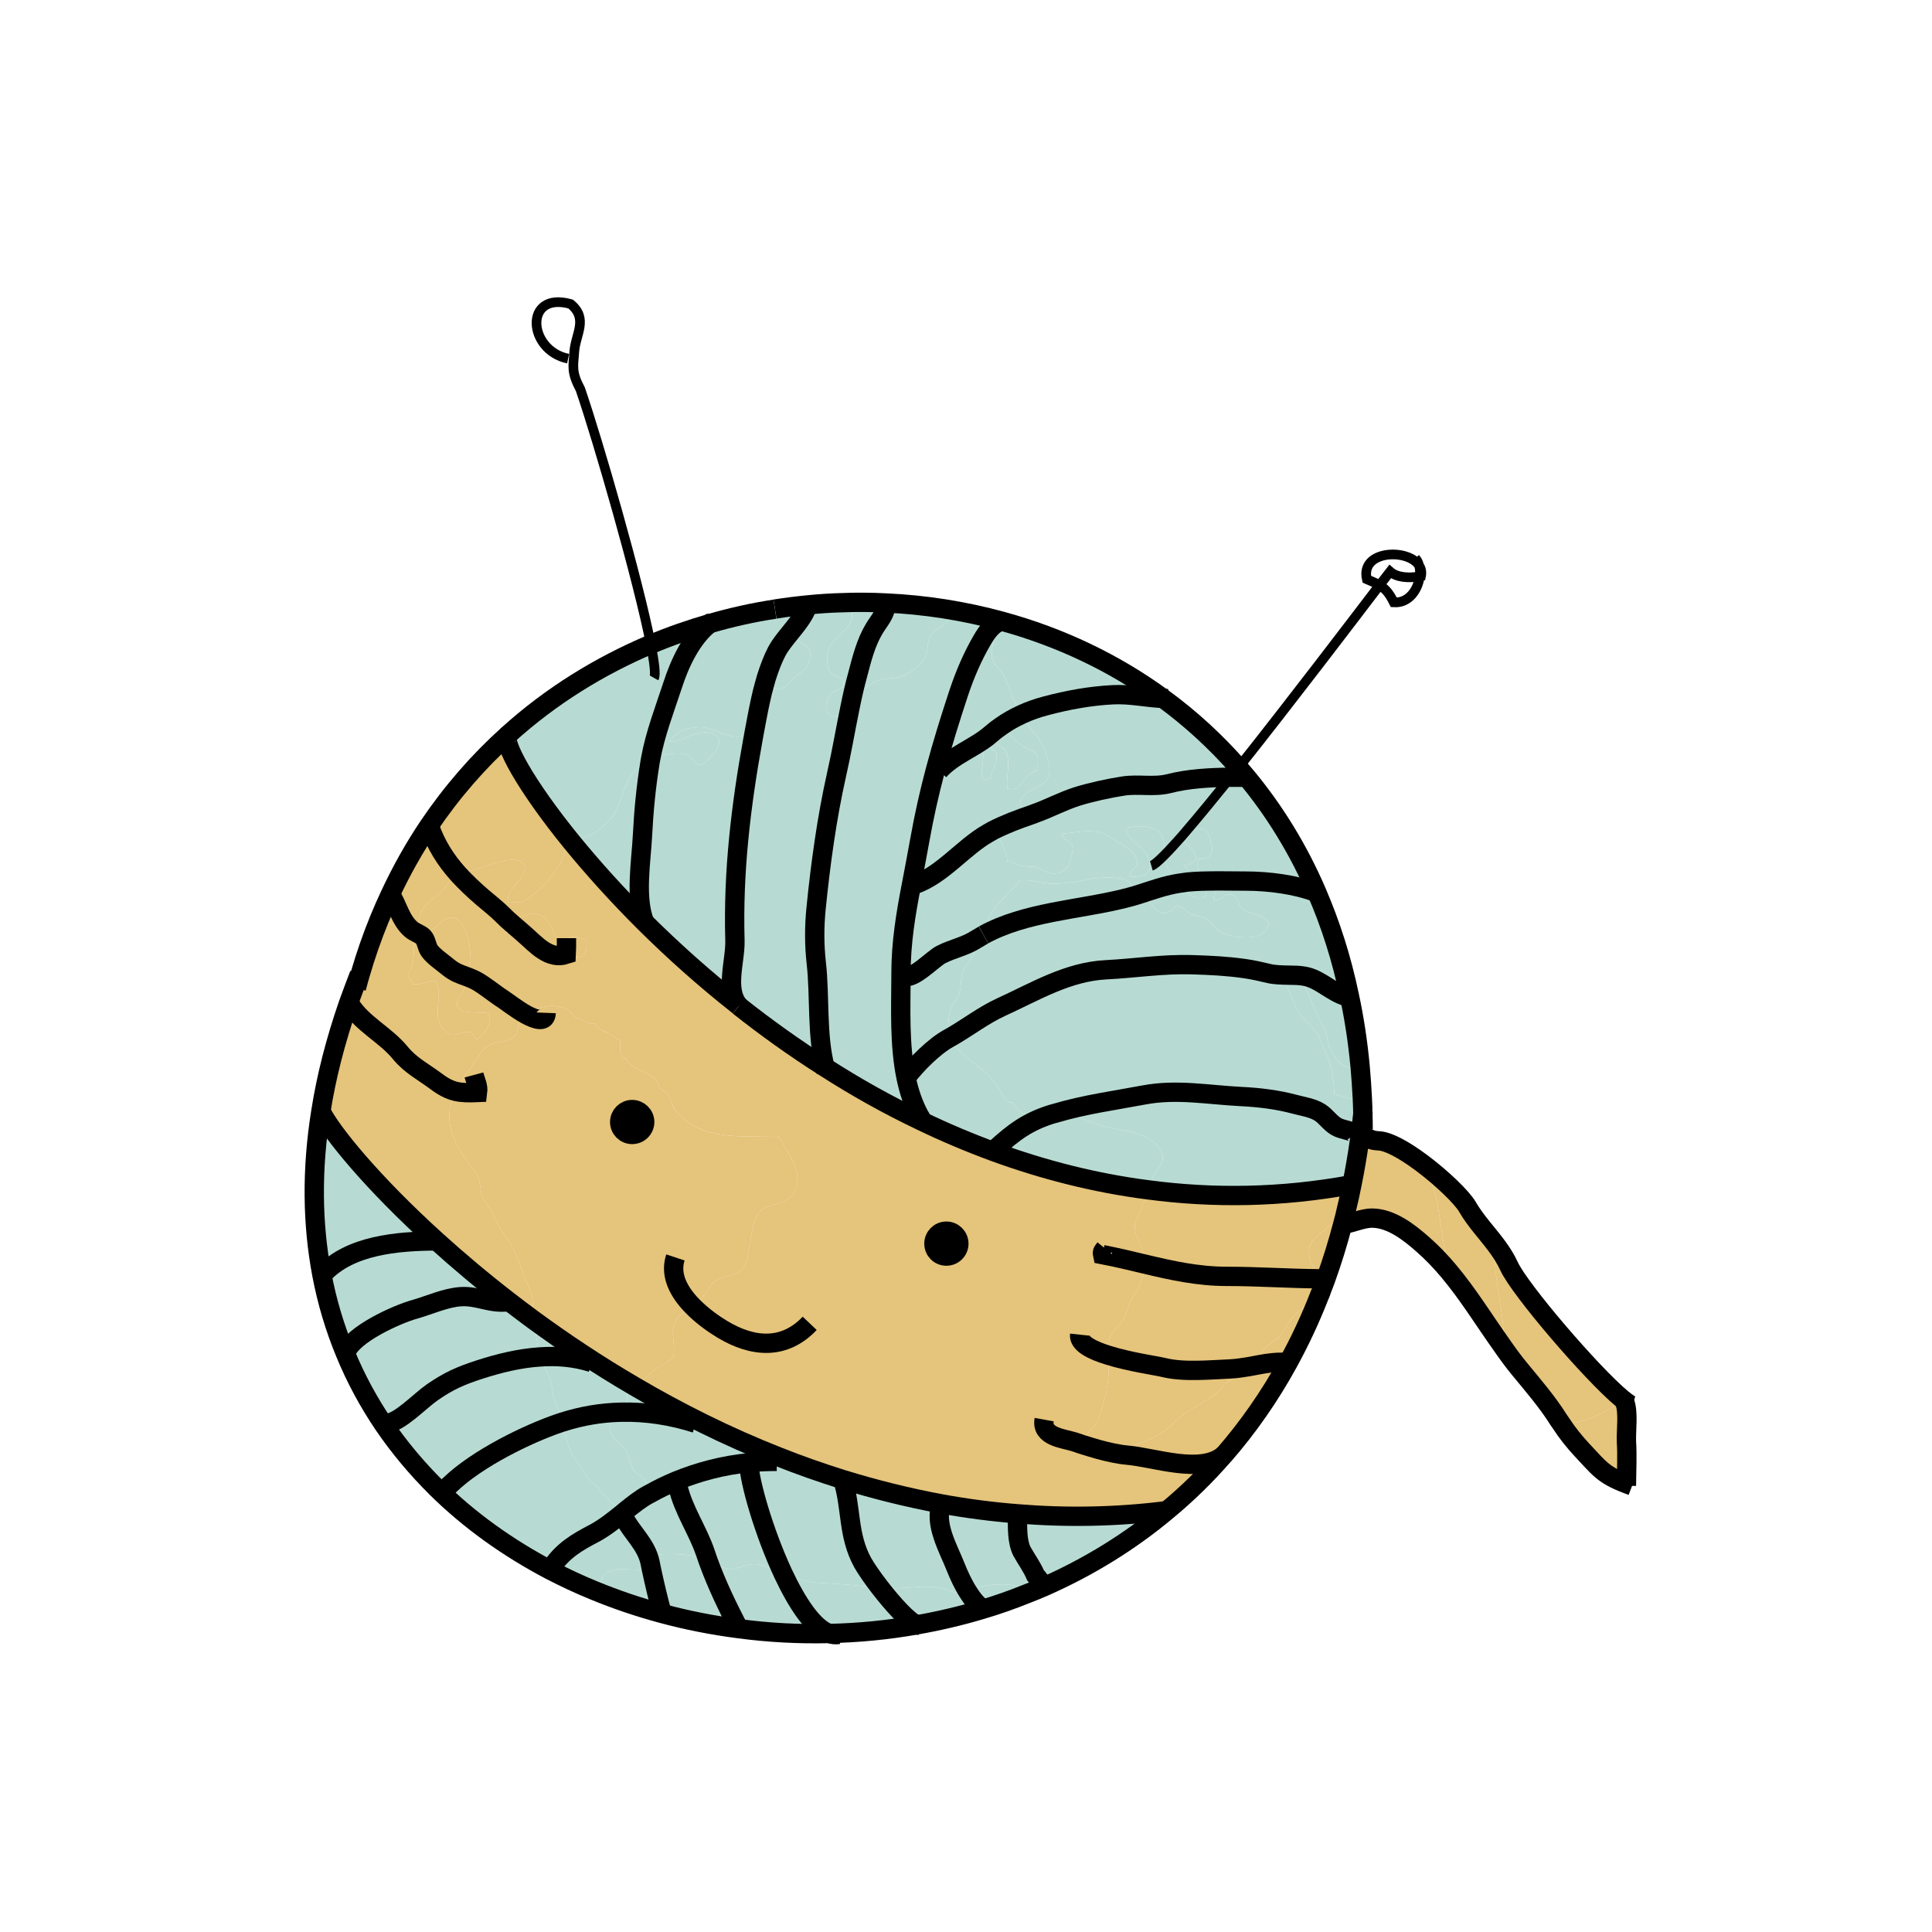 <?xml version="1.0" encoding="utf-8"?>
<!-- Generator: Adobe Illustrator 16.0.4, SVG Export Plug-In . SVG Version: 6.00 Build 0)  -->
<!DOCTYPE svg PUBLIC "-//W3C//DTD SVG 1.1//EN" "http://www.w3.org/Graphics/SVG/1.1/DTD/svg11.dtd">
<svg version="1.1" id="Layer_1" xmlns="http://www.w3.org/2000/svg" xmlns:xlink="http://www.w3.org/1999/xlink" x="0px" y="0px"
	 width="200px" height="200px" viewBox="0 0 200 200" enable-background="new 0 0 200 200" xml:space="preserve">
<g id="XMLID_1_">
	<g>
		<g id="XMLID_2_">
			<g>
				<path fill="#E5C47B" d="M168.37,149.27c0.09,1.431,0.01,2.891,0,4.33c-2.43-0.939-2.79-1.569-4.66-3.56
					c-0.72-0.78-1.46-1.69-2.07-2.63l0.091-0.07c1.449,0,2.149-0.149,3.409-0.75c0.601-0.3,1.21-0.46,1.7-0.859
					c0.41-0.32,0.61-0.74,1.05-0.95c0.141,0.12,0.261,0.21,0.38,0.3l-0.069,0.08C168.6,146.25,168.32,148.1,168.37,149.27z"/>
				<path fill="#E5C47B" d="M167.89,144.78c-0.439,0.21-0.64,0.63-1.05,0.95c-0.49,0.399-1.1,0.56-1.7,0.859
					c-1.26,0.601-1.96,0.75-3.409,0.75l-0.091,0.07c-0.109-0.15-0.199-0.3-0.3-0.44c-1.149-1.83-2.64-3.56-4.04-5.26
					c-0.649-0.79-1.25-1.61-1.83-2.45l0.23-0.17c0-2.68-0.66-5.12-0.9-7.75c-0.13-1.62-0.74-2.97-1.399-4.3
					c1.029,1.28,2.119,2.51,2.819,4.04C157.32,133.49,164.74,142.15,167.89,144.78z"/>
				<path fill="#E5C47B" d="M155.7,139.09l-0.23,0.17c-1.84-2.58-3.489-5.29-5.529-7.71c-0.5-2.319-0.74-4.68-1.16-7.05
					c-0.16-0.89-0.73-2.75-1.62-4.12c2.109,1.57,4.16,3.561,4.729,4.521c0.44,0.77,0.971,1.46,1.511,2.14
					c0.659,1.33,1.27,2.68,1.399,4.3C155.04,133.97,155.7,136.41,155.7,139.09z"/>
				<path fill="#E5C47B" d="M139.95,122.63c0.3-1.47,0.56-2.99,0.78-4.54c1.279-0.62,0.56-0.06,1.989,0.01
					c0.5,0.021,1.141,0.25,1.86,0.62c0.8,0.41,1.689,1,2.58,1.66c0.89,1.37,1.46,3.23,1.62,4.12c0.42,2.37,0.66,4.73,1.16,7.05
					c-0.801-0.95-1.66-1.859-2.62-2.7c-1.431-1.27-3.311-2.739-5.271-2.75c-1.04-0.01-2.1,0.561-3.05,0.631
					c0.15-0.53,0.28-1.061,0.4-1.61C139.6,124.3,139.79,123.47,139.95,122.63z"/>
				<path fill="#B7DBD2" d="M141.03,113.76c0.029,0.5,0.04,1.021,0.05,1.53c-0.07,0.74-0.17,1.49-0.26,2.21l-0.471-0.06
					c-0.229-0.381-1.399-0.471-1.97-0.79c-0.689-0.391-1.1-1.07-1.729-1.48c-0.761-0.49-1.75-0.62-2.601-0.85
					c-1.819-0.49-3.74-0.721-5.62-0.811c-3.38-0.17-6.62-0.8-10.01-0.16c-3.13,0.591-6.11,0.98-9.17,1.891c-0.15,0-0.29,0-0.43,0.02
					c-0.761,0.061-1.95,0.29-2.7,0.08c-0.59-0.16-0.99-0.74-1.32-1.21c-0.819,0.101-1.149-1.149-1.55-1.68
					c-0.45-0.61-1.18-1.431-1.77-1.891c-0.811-0.649-1.601-1.1-2.201-1.85c-0.2-0.25-0.62-0.55-0.77-0.82
					c-0.08-0.149-0.12-0.319-0.14-0.489c1.79-1.021,3.439-2.311,5.26-3.141c3.58-1.64,6.91-3.67,10.88-3.87
					c2.98-0.15,5.87-0.62,8.92-0.52c1.801,0.05,3.58,0.14,5.351,0.39c0.89,0.12,1.729,0.32,2.63,0.53c0.3,0.07,0.62,0.1,0.92,0.12
					c0.83,0.89,1.27,1.93,1.7,3.06c0.39,1.03,1.069,1.58,1.75,2.351c0.31,0.33,0.68,0.81,0.859,1.239
					c0.25,0.62,0.46,1.101,0.721,1.66c0.54,1.261,0.71,2.65,0.77,4c0.95,0.391,1.73,0.54,2.66,0.55c0.02,0,0.04,0,0.06,0
					L141.03,113.76z"/>
				<path fill="#B7DBD2" d="M141.03,113.76l-0.181,0.01c-0.02,0-0.04,0-0.06,0c-0.93-0.01-1.71-0.159-2.66-0.55
					c-0.06-1.35-0.229-2.739-0.77-4c-0.261-0.56-0.471-1.04-0.721-1.66c-0.18-0.43-0.55-0.909-0.859-1.239
					c-0.681-0.771-1.36-1.32-1.75-2.351c-0.431-1.13-0.87-2.17-1.7-3.06c0.64,0.05,1.29,0.03,1.92,0.06
					c0.75,0.85,1.25,1.97,1.66,3.11c0.28,0.78,0.64,1.42,1.06,2.1c0.45,0.761,0.36,1.53,0.71,2.34
					c0.46,1.061,1.58,2.471,2.891,1.921l0.229-0.021C140.9,111.51,140.97,112.62,141.03,113.76z"/>
				<path fill="#B7DBD2" d="M140.82,117.5c-0.03,0.2-0.061,0.39-0.09,0.59c-0.221,1.55-0.48,3.07-0.78,4.54
					c-7.34,1.36-14.4,1.43-21.101,0.54c0.101-0.32,0.21-0.62,0.32-0.92c0.29-0.76,1.08-1.5,1.19-2.2
					c0.13-1.03-0.841-1.819-1.591-2.24c-1.46-0.81-2.979-0.779-4.609-1.25c-1.65-0.47-3.141-1.35-4.91-1.319
					c3.06-0.91,6.04-1.3,9.17-1.891c3.39-0.64,6.63-0.01,10.01,0.16c1.88,0.09,3.801,0.32,5.62,0.811
					c0.851,0.229,1.84,0.359,2.601,0.85c0.63,0.41,1.04,1.09,1.729,1.48c0.57,0.319,1.74,0.409,1.97,0.79L140.82,117.5z"/>
				<path fill="#B7DBD2" d="M140.8,110.42l-0.229,0.021c-1.311,0.55-2.431-0.86-2.891-1.921c-0.35-0.81-0.26-1.579-0.71-2.34
					c-0.42-0.68-0.779-1.319-1.06-2.1c-0.41-1.14-0.91-2.26-1.66-3.11c0.38,0.02,0.75,0.07,1.11,0.16
					c1.439,0.4,2.51,1.561,3.939,2.01l0.38-0.08C140.19,105.41,140.56,107.86,140.8,110.42z"/>
				<path fill="#E5C47B" d="M139.95,122.63c-0.16,0.84-0.351,1.67-0.55,2.49h-0.011c-0.239,0.81-1.26,1.31-1.81,1.83
					c-0.95,0.859-2.05,1.25-2.08,2.72c-0.02,1.061,0.78,1.85,1.16,2.71c-3.271-0.02-6.351-0.25-9.63-0.25
					c-3.05,0-5.8-0.62-8.561-1.28c0.011-0.51-0.05-1.029-0.22-1.51c-0.27-0.81-0.83-1.47-0.77-2.46c0.05-0.649,0.43-1.149,0.67-1.75
					c0.279-0.63,0.479-1.3,0.699-1.96C125.55,124.06,132.61,123.99,139.95,122.63z"/>
				<path fill="#B7DBD2" d="M139.68,103.06l-0.38,0.08c-1.43-0.449-2.5-1.609-3.939-2.01c-0.36-0.09-0.73-0.14-1.11-0.16
					c-0.63-0.03-1.28-0.01-1.92-0.06c-0.3-0.02-0.62-0.05-0.92-0.12c-0.9-0.21-1.74-0.41-2.63-0.53
					c-1.771-0.25-3.55-0.34-5.351-0.39c-3.05-0.1-5.939,0.37-8.92,0.52c-3.97,0.2-7.3,2.23-10.88,3.87
					c-1.82,0.83-3.47,2.12-5.26,3.141c-0.04-0.23-0.05-0.471-0.12-0.71h-0.09c-0.05-0.71,0.06-1.54,0.24-2.181
					c0.21-0.729,0.7-0.99,0.92-1.75c0.24-0.8,0.07-1.79,0.52-2.53c0.5-0.79,0.89-1.04,1.14-2.03c0.2-0.8,0.45-0.8,0.83-1.41
					l0.011-0.01c4.33-2.38,9.819-2.59,14.529-3.76c0.5-0.12,0.99-0.26,1.45-0.4c0.07,0.11,0.141,0.23,0.23,0.32
					c0.22-0.04,0.52,0.07,0.75,0.03c0.47,0.8,1.21,2,2.35,1.38c0.771-0.42,0.271-0.87,1.23-0.41c0.27,0.13,0.529,0.47,0.79,0.62
					c0.619,0.34,1.29,0.21,1.84,0.61c0.45,0.33,0.729,1,1.319,1.29c1.25,0.59,4.101,1.08,4.9-0.36c0.72-1.29-1.9-1.43-2.61-2.03
					c-0.529-0.45-0.369-1.38-1.229-1.47c-0.73-0.06-0.96,0.7-1.75,0.52c0.04-1.19,0.97-1.46,0.46-1.93c0.95,0,1.91,0.02,2.86,0.02
					c2.359,0,5.159,0.35,7.35,1.19l0.03-0.01C137.74,95.68,138.88,99.23,139.68,103.06z"/>
				<path fill="#E5C47B" d="M139,126.73c-0.51,1.96-1.1,3.85-1.75,5.659c-0.2,0-0.4,0-0.59-0.01c-0.38-0.86-1.18-1.649-1.16-2.71
					c0.03-1.47,1.13-1.86,2.08-2.72c0.55-0.521,1.57-1.021,1.81-1.83h0.011C139.28,125.67,139.15,126.2,139,126.73z"/>
				<path fill="#E5C47B" d="M136.66,132.38c0.189,0.01,0.39,0.01,0.59,0.01c-0.14,0.37-0.27,0.75-0.42,1.101
					c-0.061,0.189-0.12,0.37-0.2,0.55c-0.01,0.02-0.01,0.03-0.03,0.05c-0.359,0.63-1.029,0.75-1.63,1.19
					c-0.95,0.7-1.529,1.569-2.13,2.54c-0.45,0.72-1.07,1.05-1.7,1.58c-0.55,0.47-0.85,1.279-1.409,1.75
					c-0.141,0.13-0.32,0.229-0.49,0.33c-0.62,0.1-1.24,0.199-1.87,0.229c-2.101,0.09-4.83,0.36-6.87-0.14
					c-0.83-0.2-3.55-0.58-5.73-1.261c-0.029-0.779-0.06-1.569,0.29-2.21c0.32-0.609,0.971-0.979,1.271-1.6
					c0.38-0.78,0.479-1.56,0.979-2.29c0.471-0.67,0.78-1.3,0.98-2.08c0.1-0.42,0.17-0.85,0.18-1.28
					c2.761,0.66,5.511,1.28,8.561,1.28C130.31,132.13,133.39,132.36,136.66,132.38z"/>
				<path fill="#B7DBD2" d="M136.32,92.38v0.01l-0.03,0.01c-2.19-0.84-4.99-1.19-7.35-1.19c-0.95,0-1.91-0.02-2.86-0.02
					c-0.14-0.12-0.36-0.25-0.73-0.42c-1.01-0.46-1.609-0.52-1.3-1.83c1.4-0.04,1.62-0.66,1.3-1.84c-0.34-1.33-0.699-1.48-2-1.22
					c-0.22,0.04-0.399,0.09-0.55,0.15c1.32-1.54,2.9-3.46,4.601-5.57c0.54,0,1.1,0,1.659,0C131.93,83.93,134.39,87.9,136.32,92.38z"
					/>
				<path fill="#E5C47B" d="M134.97,135.28c0.601-0.44,1.271-0.561,1.63-1.19c-0.96,2.47-2.06,4.8-3.26,6.99l-0.07-0.03
					c-1.35-0.13-2.689,0.19-4.029,0.431c0.17-0.101,0.35-0.2,0.49-0.33c0.56-0.471,0.859-1.28,1.409-1.75
					c0.63-0.53,1.25-0.86,1.7-1.58C133.44,136.85,134.02,135.98,134.97,135.28z"/>
				<path fill="#E5C47B" d="M133.34,141.08c-1.939,3.53-4.17,6.7-6.63,9.53c-0.01,0.01-0.03,0.02-0.03,0.02
					c-2.359,2.021-7.109,0.25-10.05,0c-0.45-0.04-0.899-0.12-1.36-0.21c0.86-0.25,1.721-0.71,2.57-0.979
					c1.561-0.49,2.72-1.19,3.82-2.28c1.25-1.25,3.02-1.891,4.39-3.05c0.3-0.261,0.49-0.62,0.771-0.88
					c0.33-0.29,0.72-0.351,1.069-0.631c0.341-0.26,0.53-0.619,0.92-0.88c0.12-0.069,0.271-0.16,0.431-0.239
					c1.34-0.24,2.68-0.561,4.029-0.431L133.34,141.08z"/>
				<path fill="#B7DBD2" d="M128.6,94.07c0.71,0.6,3.33,0.74,2.61,2.03c-0.8,1.44-3.65,0.95-4.9,0.36
					c-0.59-0.29-0.869-0.96-1.319-1.29c-0.55-0.4-1.221-0.27-1.84-0.61c-0.261-0.15-0.521-0.49-0.79-0.62
					c-0.96-0.46-0.46-0.01-1.23,0.41c-1.14,0.62-1.88-0.58-2.35-1.38c-0.23,0.04-0.53-0.07-0.75-0.03
					c-0.09-0.09-0.16-0.21-0.23-0.32c1.42-0.45,2.75-0.95,4.28-1.19c0.11,0.14,0.22,0.26,0.32,0.39c0.6,0.74,1.409,1.55,2.42,0.94
					c0.25-0.96,0.25-1.14-0.511-1.54c0.591-0.02,1.181-0.02,1.771-0.03c0.51,0.47-0.42,0.74-0.46,1.93
					c0.79,0.18,1.02-0.58,1.75-0.52C128.23,92.69,128.07,93.62,128.6,94.07z"/>
				<path fill="#E5C47B" d="M129.24,141.48c-0.16,0.079-0.311,0.17-0.431,0.239c-0.39,0.261-0.579,0.62-0.92,0.88
					c-0.35,0.28-0.739,0.341-1.069,0.631c-0.28,0.26-0.471,0.619-0.771,0.88c-1.37,1.159-3.14,1.8-4.39,3.05
					c-1.101,1.09-2.26,1.79-3.82,2.28c-0.85,0.27-1.71,0.729-2.57,0.979c-1.109-0.22-2.25-0.57-3.3-0.9
					c0.13-0.789,1.25-1.75,1.54-2.21c0.351-0.6,0.521-1.46,0.721-2.09c0.449-1.41,0.55-2.84,0.55-4.34c0-0.189,0-0.38-0.011-0.57
					c2.181,0.681,4.9,1.061,5.73,1.261c2.04,0.5,4.77,0.229,6.87,0.14C128,141.68,128.62,141.58,129.24,141.48z"/>
				<path fill="#B7DBD2" d="M128.21,79.46c-0.29,0.34-0.55,0.68-0.81,1c-2.221,0.03-4.36,0.14-6.431,0.67
					c-1.55,0.38-3.13,0-4.689,0.24c-1.45,0.22-3.38,0.64-4.78,1.08c-1.54,0.49-2.92,1.25-4.43,1.78c-0.08-0.08-0.17-0.15-0.261-0.19
					c-0.449-0.24-1.239-0.35-1.189-1.04c0.05-1.03,2.05-1.49,2.6-2.09c0.971-1.1,0.05-3.14-0.55-4.19c-0.37-0.66-0.89-1.1-1.29-1.68
					c-0.24-0.35-0.42-0.72-0.6-1.09c0.79-0.37,1.609-0.65,2.439-0.87c2.28-0.61,4.61-1.04,7-1.16c1.79-0.09,3.45,0.31,5.181,0.38
					C123.22,74.36,125.84,76.75,128.21,79.46z"/>
				<path fill="#B7DBD2" d="M125.35,90.77c0.37,0.17,0.591,0.3,0.73,0.42c-0.59,0.01-1.18,0.01-1.771,0.03
					c-0.05-0.03-0.1-0.06-0.159-0.09c-0.811-0.42-0.98-0.88-1.591-1.57c1.45-0.06,1.591-1,0.551-1.92
					c-0.431-0.37-0.771-0.7-0.851-0.98c0.181-0.2,0.351-0.41,0.54-0.63c0.15-0.06,0.33-0.11,0.55-0.15c1.301-0.26,1.66-0.11,2,1.22
					c0.32,1.18,0.101,1.8-1.3,1.84C123.74,90.25,124.34,90.31,125.35,90.77z"/>
				<path fill="#B7DBD2" d="M124.31,91.22c0.761,0.4,0.761,0.58,0.511,1.54c-1.011,0.61-1.82-0.2-2.42-0.94
					c-0.101-0.13-0.21-0.25-0.32-0.39c0.3-0.05,0.61-0.09,0.93-0.13C123.44,91.26,123.88,91.24,124.31,91.22z"/>
				<path fill="#B7DBD2" d="M124.15,91.13c0.06,0.03,0.109,0.06,0.159,0.09c-0.43,0.02-0.869,0.04-1.3,0.08
					c-0.319,0.04-0.63,0.08-0.93,0.13c-0.561-0.64-1.2-1.37-1.43-2.16c-0.07-0.25-0.091-0.51-0.11-0.75
					c0.479-0.48,1.06-1.12,1.72-1.86c0.08,0.28,0.42,0.61,0.851,0.98c1.04,0.92,0.899,1.86-0.551,1.92
					C123.17,90.25,123.34,90.71,124.15,91.13z"/>
				<path fill="#E5C47B" d="M52.51,95.18c-0.04,0.45-0.03,0.92-0.07,1.35c0.56,0.03,1.13,0.03,1.69,0.06
					c0.05,0.06,0.12,0.11,0.18,0.16c0.61,0.53,1.24,1.19,1.93,1.63c0.23,0.97,0.1,1.55,1.44,1.31c0.45-0.08,1.59-0.29,1.75-0.61
					l0.01-0.04c1.18,0.29,1.34-0.77,1.28-1.79c-0.43-0.1-0.75-0.25-1.21-0.27c-0.31-0.01-0.6,0.11-0.87,0.19
					c-0.15,0.04-0.29,0.08-0.44,0.07c-0.93-0.06-0.85-0.88-1.26-1.55c-0.45-0.75-1.04-1.15-1.97-1.07
					c-0.38,0.03-0.84,0.29-1.23,0.28c-0.53-0.01-0.67-0.33-1.12-0.35C52.57,94.75,52.53,94.96,52.51,95.18z M118.47,130.85
					c-0.01,0.431-0.08,0.86-0.18,1.28c-0.2,0.78-0.51,1.41-0.98,2.08c-0.5,0.73-0.6,1.51-0.979,2.29c-0.3,0.62-0.95,0.99-1.271,1.6
					c-0.35,0.641-0.319,1.431-0.29,2.21c0.011,0.19,0.011,0.381,0.011,0.57c0,1.5-0.101,2.93-0.55,4.34
					c-0.2,0.63-0.37,1.49-0.721,2.09c-0.29,0.46-1.41,1.421-1.54,2.21c-0.029,0.23,0.011,0.44,0.181,0.631
					c0.279,0.3,1.319,0.399,1.729,0.449c0.47,0.04,0.93-0.029,1.39-0.18c0.461,0.09,0.91,0.17,1.36,0.21
					c2.94,0.25,7.69,2.021,10.05,0c-1.83,2.11-3.8,4.03-5.88,5.75c-5.28,0.67-10.439,0.74-15.45,0.33
					c-2.659-0.21-5.28-0.55-7.85-1.02c-3.52-0.65-6.94-1.511-10.26-2.53c-2.26-0.71-4.49-1.49-6.65-2.351
					c-5.34-2.1-10.36-4.619-14.98-7.34c0.84-0.39,2.04-1.649,2.58-1.97c0.33-0.2,1.27-0.62,1.46-1c0.27-0.56,0.01-1.89,0.01-2.51
					c0-1.54,0.9-1.99,2-2.811c0.03-0.01,0.07-0.04,0.1-0.06c0.59-0.45,0.91-0.66,1.33-1.33c0.57-0.91,0.87-1.29,1.84-1.56
					c0.6-0.16,1.26-0.28,1.77-0.721c0.73-0.63,0.64-1.37,0.85-2.26c0.3-1.34,0.28-3.55,1.64-4.2c1.04-0.51,2.39-0.45,3.04-1.689
					c0.73-1.4,0.08-2.721-0.57-3.94c-0.29-0.54-0.75-1.13-0.99-1.71c-2.98-0.17-6.73,0.31-9.26-1.41c-0.55-0.359-1.1-0.88-1.5-1.38
					c-0.42-0.52-0.45-1.18-0.8-1.67c-0.12-0.16-0.52-0.32-0.68-0.5c-0.25-0.27-0.31-0.72-0.54-0.98
					c-0.88-0.949-2.49-0.89-3.06-2.189c-0.87,0.03-0.58-1.34-0.61-1.92c-0.38-0.101-1-0.58-1.38-0.771
					c-0.39-0.199-1.17-0.479-1.24-0.899c-0.81,0.029-1.34-0.46-2.07-0.641c-0.88-1.72-3.72-1.399-5.11-0.34
					c-0.97-0.55-1.99-1.35-2.35-1.58c-0.9-0.58-1.88-1.41-2.77-1.899c-0.34-0.181-0.67-0.311-0.98-0.431
					c0.18-0.74,0.32-1.41,0.35-2.2c0.05-1.17-0.52-3.97-2.01-3.93c-1.09,0.02-2.38,2.6-3.07,0.96c-0.74-1.81,1.17-2.67,2.09-3.6
					c0.6-0.61,0.97-1.45,1.73-1.87c0.03-0.01,0.04-0.02,0.06-0.03c0.64-0.31,1.53-0.3,2.23-0.55c0.84-0.31,3.46-1.32,4.28-0.66
					c1.21,0.97-0.97,2.45-1.29,3.3c-0.09,0.25-0.11,0.59-0.16,0.86c0.84-0.07,1.21,0.24,1.96-0.25c0.55-0.36,1.24-0.96,1.71-1.4
					c0.6-0.57,1.14-1.37,1.63-2.09c0.56-0.83,0.54-1.81,1.4-2.41c2.08,2.54,4.59,5.35,7.51,8.26c2.87,2.85,6.13,5.79,9.74,8.63v0.02
					c2.77,2.19,5.76,4.341,8.93,6.351c3.13,2.01,6.45,3.88,9.94,5.54c2.46,1.189,5,2.26,7.61,3.22c5.03,1.83,10.34,3.21,15.89,3.92
					c-0.22,0.66-0.42,1.33-0.699,1.96c-0.24,0.601-0.62,1.101-0.67,1.75c-0.061,0.99,0.5,1.65,0.77,2.46
					C118.42,129.82,118.48,130.34,118.47,130.85z M99.26,128.74c0-0.71-0.58-1.29-1.29-1.29c-0.72,0-1.29,0.58-1.29,1.29
					c0,0.72,0.57,1.29,1.29,1.29C98.68,130.03,99.26,129.46,99.26,128.74z"/>
				<path fill="#B7DBD2" d="M127.4,80.46c-1.7,2.11-3.28,4.03-4.601,5.57c-0.189,0.22-0.359,0.43-0.54,0.63
					c-0.66,0.74-1.24,1.38-1.72,1.86c-0.05-1,0.17-1.99-0.87-2.63c-0.74-0.45-2.3-0.41-3.13-0.18c0.1,1.32,1.91,1.89,2.32,3.08
					c0.109,0.33,0.18,0.61,0.18,0.85c0,0.96-0.91,1.18-2.07,1.12c-0.109-0.97,1.271-0.87,0.57-2.09c-0.4-0.72-1.14-1.05-1.8-1.49
					c-1.07-0.7-1.62-1.13-2.98-1.13c-1,0-1.899,0.2-2.85,0.26c0.29,1.01,1.35,0.53,1.09,1.92c-0.21,1.06-0.54,2.1-1.73,2.19
					c-0.92,0.08-1.479-0.61-2.359-0.7c-0.51-0.05-0.96,0-1.4-0.13c-0.439-0.13-0.649-0.43-1.22-0.41c-0.11-1.02-0.46-1.84-1.08-2.61
					c-0.13-0.18-0.31-0.39-0.41-0.61c0.61-0.31,1.28-0.61,1.96-0.88c0.67-0.27,1.36-0.51,2-0.73c0.11-0.03,0.21-0.08,0.311-0.12
					c1.51-0.53,2.89-1.29,4.43-1.78c1.4-0.44,3.33-0.86,4.78-1.08c1.56-0.24,3.14,0.14,4.689-0.24
					C123.04,80.6,125.18,80.49,127.4,80.46z"/>
				<path fill="#B7DBD2" d="M120.65,89.27c0.229,0.79,0.869,1.52,1.43,2.16c-1.53,0.24-2.86,0.74-4.28,1.19
					c-0.46-0.69-0.91-1.56-1.71-1.67c-1.1-0.17-2.33-0.13-3.41,0.08c-1.26,0.25-2.62,0.5-3.939,0.44c-1-0.05-2.26-0.48-3.221-0.33
					c-0.93,1.37-2.52,2.35-3.189,3.94c-0.25,0.61-0.19,1.17-0.51,1.7l-0.011,0.01c-0.27,0.15-0.529,0.31-0.779,0.46
					c-1.14,0.73-2.4,0.95-3.6,1.56c-0.9,0.46-2.96,2.709-3.9,2.23h-0.26c0-0.08,0-0.17,0-0.25c0-3.21,0.5-6.21,1.09-9.23l0.22,0.04
					c2.9-0.94,5.11-3.88,7.71-5.35c0.17-0.1,0.33-0.19,0.51-0.29c0.101,0.22,0.28,0.43,0.41,0.61c0.62,0.77,0.97,1.59,1.08,2.61
					c0.57-0.02,0.78,0.28,1.22,0.41c0.44,0.13,0.891,0.08,1.4,0.13c0.88,0.09,1.439,0.78,2.359,0.7c1.19-0.09,1.521-1.13,1.73-2.19
					c0.26-1.39-0.8-0.91-1.09-1.92c0.95-0.06,1.85-0.26,2.85-0.26c1.36,0,1.91,0.43,2.98,1.13c0.66,0.44,1.399,0.77,1.8,1.49
					c0.7,1.22-0.68,1.12-0.57,2.09c1.16,0.06,2.07-0.16,2.07-1.12l0.15-0.01c0.239-0.07,0.71-0.46,1.35-1.11
					C120.56,88.76,120.58,89.02,120.65,89.27z"/>
				<path fill="#B7DBD2" d="M119.67,85.89c1.04,0.64,0.82,1.63,0.87,2.63c-0.64,0.65-1.11,1.04-1.35,1.11l-0.15,0.01
					c0-0.24-0.07-0.52-0.18-0.85c-0.41-1.19-2.221-1.76-2.32-3.08C117.37,85.48,118.93,85.44,119.67,85.89z"/>
				<path fill="#B7DBD2" d="M118.77,117.81c0.75,0.421,1.721,1.21,1.591,2.24c-0.11,0.7-0.9,1.44-1.19,2.2
					c-0.11,0.3-0.22,0.6-0.32,0.92c-5.55-0.71-10.859-2.09-15.89-3.92l0.14-0.37c1.86-1.689,3.311-2.77,5.78-3.54
					c0.12-0.04,0.24-0.07,0.37-0.1c1.77-0.03,3.26,0.85,4.91,1.319C115.79,117.03,117.31,117,118.77,117.81z"/>
				<path fill="#B7DBD2" d="M117.8,92.62c-0.46,0.14-0.95,0.28-1.45,0.4c-4.71,1.17-10.199,1.38-14.529,3.76
					c0.319-0.53,0.26-1.09,0.51-1.7c0.67-1.59,2.26-2.57,3.189-3.94c0.961-0.15,2.221,0.28,3.221,0.33
					c1.319,0.06,2.68-0.19,3.939-0.44c1.08-0.21,2.311-0.25,3.41-0.08C116.89,91.06,117.34,91.93,117.8,92.62z"/>
				<path fill="#B7DBD2" d="M120.4,72.3c-1.73-0.07-3.391-0.47-5.181-0.38c-2.39,0.12-4.72,0.55-7,1.16
					c-0.83,0.22-1.649,0.5-2.439,0.87c-0.2-0.4-0.391-0.81-0.65-1.19c-0.55-0.81-0.729-1.92-1.189-2.8
					c-0.37-0.68-1.08-1.1-1.23-1.83c-0.18-0.86,0.271-1.75,0.08-2.63c-0.04-0.21-0.1-0.4-0.17-0.55c0.33-0.33,0.71-0.58,1.14-0.63
					C109.71,65.95,115.37,68.61,120.4,72.3z"/>
				<path fill="#B7DBD2" d="M105.35,156.71c5.011,0.41,10.17,0.34,15.45-0.33c-3.89,3.26-8.149,5.851-12.64,7.84
					c-0.34-0.319-0.69-0.85-0.97-1.16c-0.37-0.869-0.931-1.619-1.381-2.43c-0.529-1.01-0.479-2.49-0.479-3.66L105.35,156.71z"/>
				<path fill="#B7DBD2" d="M109.25,115.24c-0.13,0.029-0.25,0.06-0.37,0.1c-2.47,0.771-3.92,1.851-5.78,3.54l-0.14,0.37
					c-2.61-0.96-5.15-2.03-7.61-3.22l0.01-0.03c0.02-0.17-0.03-0.32-0.15-0.44c-0.67-1.239-1.12-2.579-1.41-3.989
					c1.07-1.42,2.91-3.261,4.42-4.09c0.05-0.03,0.09-0.051,0.15-0.08c0.02,0.17,0.06,0.34,0.14,0.489
					c0.15,0.271,0.57,0.57,0.77,0.82c0.6,0.75,1.39,1.2,2.201,1.85c0.59,0.46,1.319,1.28,1.77,1.891c0.4,0.53,0.73,1.78,1.55,1.68
					c0.33,0.47,0.73,1.05,1.32,1.21c0.75,0.21,1.939-0.02,2.7-0.08C108.96,115.24,109.1,115.24,109.25,115.24z"/>
				<path fill="#B7DBD2" d="M107.67,76.72c0.6,1.05,1.521,3.09,0.55,4.19c-0.55,0.6-2.55,1.06-2.6,2.09
					c-0.05,0.69,0.74,0.8,1.189,1.04c0.091,0.04,0.181,0.11,0.261,0.19c-0.101,0.04-0.2,0.09-0.311,0.12
					c-0.64,0.22-1.33,0.46-2,0.73c-0.609-0.13-1.18-0.21-1.55-0.02c-0.52,0.27-0.55,0.6-0.41,0.9c-0.18,0.1-0.34,0.19-0.51,0.29
					c-2.6,1.47-4.81,4.41-7.71,5.35l-0.22-0.04c0.28-1.5,0.58-3.02,0.85-4.55c0.44-2.47,0.98-4.9,1.62-7.3l0.37,0.09
					c1.42-1.63,3.79-2.41,5.38-3.81c0.01-0.02,0.04-0.03,0.04-0.04c-0.03,0.17-0.04,0.34,0,0.49c0.149,0.69,0.6,0.49,1.12,0.89
					c1.16,0.93,0.319,2.98,0.55,4.33c0.14,0.01,0.28,0.02,0.42,0.02c0.021,0.01,0.06,0.01,0.08,0.01c0.02,0,0.03,0,0.05,0
					c0.91-0.01,1.33-1.8,2.49-1.86c0.03-0.57,0.27-1.26-0.061-1.76c-0.229-0.36-1.069-0.64-1.409-0.86
					c-0.431-0.27-0.83-0.62-1.23-1.04c-0.22-0.24-0.59-0.78-0.96-1.02c0.66-0.47,1.37-0.86,2.11-1.2c0.18,0.37,0.359,0.74,0.6,1.09
					C106.78,75.62,107.3,76.06,107.67,76.72z M102.53,80.46c0.239-0.83,1.029-2.02,0.42-2.79c-0.07-0.03-0.15-0.01-0.23-0.03
					c-0.08-0.35-0.33-0.56-0.7-0.49c-0.289,0.7-0.199,1.57-0.369,2.34c-0.131,0.61,0,1.69,0.909,1.01L102.53,80.46z"/>
				<path fill="#B7DBD2" d="M107.27,78.07c0.33,0.5,0.091,1.19,0.061,1.76c-1.16,0.06-1.58,1.85-2.49,1.86c-0.02,0-0.03,0-0.05,0
					c-0.021,0-0.06,0-0.08-0.01c-0.14,0-0.28-0.01-0.42-0.02c-0.23-1.35,0.61-3.4-0.55-4.33c-0.521-0.4-0.971-0.2-1.12-0.89
					c-0.04-0.15-0.03-0.32,0-0.49c0.34-0.29,0.689-0.56,1.05-0.8c0.37,0.24,0.74,0.78,0.96,1.02c0.4,0.42,0.8,0.77,1.23,1.04
					C106.2,77.43,107.04,77.71,107.27,78.07z"/>
				<path fill="#B7DBD2" d="M107.19,163.06c0.279,0.311,0.63,0.841,0.97,1.16c-0.641,0.28-1.29,0.55-1.95,0.8L106.2,165
					c-0.26-1.29-3.17-0.99-4.19-0.87c-0.71,0.09-1.18,0.47-1.79,0.69c-0.52-0.811-0.96-1.771-1.31-2.65
					c-0.68-1.75-2.32-4.56-1.41-6.479c2.57,0.47,5.19,0.81,7.85,1.02l-0.02,0.26c0,1.17-0.05,2.65,0.479,3.66
					C106.26,161.44,106.82,162.19,107.19,163.06z"/>
				<path fill="#B7DBD2" d="M106.2,165l0.01,0.02c-1.49,0.601-2.99,1.131-4.52,1.58l-0.03-0.109c-0.51-0.37-1.01-0.971-1.44-1.67
					c0.61-0.221,1.08-0.601,1.79-0.69C103.03,164.01,105.94,163.71,106.2,165z"/>
				<path fill="#B7DBD2" d="M105.13,72.76c0.26,0.38,0.45,0.79,0.65,1.19c-0.74,0.34-1.45,0.73-2.11,1.2
					c-0.11-0.09-0.22-0.13-0.33-0.13c-0.33-0.01-0.63,0.47-0.72,0.93c0,0.01-0.03,0.02-0.04,0.04c-1.59,1.4-3.96,2.18-5.38,3.81
					l-0.37-0.09c0.72-2.7,1.55-5.36,2.44-8.05c0.63-1.87,1.4-3.68,2.39-5.38c0.25-0.43,0.58-0.95,0.96-1.33
					c0.07,0.15,0.13,0.34,0.17,0.55c0.19,0.88-0.26,1.77-0.08,2.63c0.15,0.73,0.86,1.15,1.23,1.83
					C104.4,70.84,104.58,71.95,105.13,72.76z"/>
				<path fill="#B7DBD2" d="M102.95,77.67c0.609,0.77-0.181,1.96-0.42,2.79l0.029,0.04c-0.909,0.68-1.04-0.4-0.909-1.01
					c0.17-0.77,0.08-1.64,0.369-2.34c0.37-0.07,0.62,0.14,0.7,0.49C102.8,77.66,102.88,77.64,102.95,77.67z"/>
				<path fill="#B7DBD2" d="M103.76,64.32c-0.43,0.05-0.81,0.3-1.14,0.63c-0.561-1.36-1.92-1.39-3.4-1.2
					c-0.89,0.12-1.1,0.61-1.78,1.12c-0.55,0.42-1.04,0.51-1.27,1.26c-0.23,0.72-0.06,1.44-0.54,2.13c-0.76,1.09-2.13,1.91-3.41,1.96
					c-1.72,0.07-2.64,0.8-3.57,2.19c-0.14,0.21-0.38,0.5-0.65,0.79c0.23-1.13,0.48-2.25,0.79-3.37c0.42-1.6,0.83-3.27,1.7-4.73
					c0.51-0.87,1.25-1.57,1.2-2.61v-0.07C95.77,62.6,99.82,63.24,103.76,64.32z"/>
				<path fill="#B7DBD2" d="M102.62,64.95c-0.38,0.38-0.71,0.9-0.96,1.33c-0.99,1.7-1.76,3.51-2.39,5.38
					c-0.89,2.69-1.72,5.35-2.44,8.05c-0.64,2.4-1.18,4.83-1.62,7.3c-0.27,1.53-0.57,3.05-0.85,4.55c-0.59,3.02-1.09,6.02-1.09,9.23
					c0,0.08,0,0.17,0,0.25c-0.01,3.36-0.18,7.13,0.53,10.53c0.29,1.41,0.74,2.75,1.41,3.989c0.12,0.12,0.17,0.271,0.15,0.44
					l-0.01,0.03c-3.49-1.66-6.81-3.53-9.94-5.54c-0.88-3.29-0.52-7.45-0.91-10.8c-0.21-1.88-0.21-3.78-0.02-5.65
					c0.46-4.6,1.11-9.36,2.12-13.85c0.53-2.33,0.92-4.66,1.4-6.99c0.27-0.29,0.51-0.58,0.65-0.79c0.93-1.39,1.85-2.12,3.57-2.19
					c1.28-0.05,2.65-0.87,3.41-1.96c0.48-0.69,0.31-1.41,0.54-2.13c0.23-0.75,0.72-0.84,1.27-1.26c0.68-0.51,0.89-1,1.78-1.12
					C100.7,63.56,102.06,63.59,102.62,64.95z"/>
				<path fill="#B7DBD2" d="M101.03,97.25c0.25-0.15,0.51-0.31,0.779-0.46c-0.38,0.61-0.63,0.61-0.83,1.41
					c-0.25,0.99-0.64,1.24-1.14,2.03c-0.45,0.74-0.28,1.73-0.52,2.53c-0.22,0.76-0.71,1.021-0.92,1.75
					c-0.18,0.641-0.29,1.471-0.24,2.181h0.09c0.07,0.239,0.08,0.479,0.12,0.71c-0.06,0.029-0.1,0.05-0.15,0.08
					c-1.51,0.829-3.35,2.67-4.42,4.09c-0.71-3.4-0.54-7.17-0.53-10.53h0.26c0.94,0.479,3-1.77,3.9-2.23
					C98.63,98.2,99.89,97.98,101.03,97.25z"/>
				<path fill="#B7DBD2" d="M101.66,166.49l0.03,0.109c-2.22,0.67-4.48,1.2-6.76,1.601c-0.89-0.32-2.52-2.16-3.84-3.851
					c0.14,0.021,0.29,0.03,0.42,0.04c1.98,0.181,4.01-0.38,5.95,0c0.8,0.17,1.57,0.74,2.47,0.53c0.1-0.02,0.2-0.05,0.29-0.1
					C100.65,165.52,101.15,166.12,101.66,166.49z"/>
				<path fill="#B7DBD2" d="M100.22,164.82c-0.09,0.05-0.19,0.08-0.29,0.1c-0.9,0.21-1.67-0.36-2.47-0.53
					c-1.94-0.38-3.97,0.181-5.95,0c-0.13-0.01-0.28-0.02-0.42-0.04c-0.79-1.02-1.45-2-1.77-2.56c-1.6-2.9-1.14-5.66-2.08-8.63
					c3.32,1.02,6.74,1.88,10.26,2.53c-0.91,1.92,0.73,4.729,1.41,6.479C99.26,163.05,99.7,164.01,100.22,164.82z"/>
				<path d="M97.97,127.45c0.71,0,1.29,0.58,1.29,1.29c0,0.72-0.58,1.29-1.29,1.29c-0.72,0-1.29-0.57-1.29-1.29
					C96.68,128.03,97.25,127.45,97.97,127.45z"/>
				<path fill="#B7DBD2" d="M91.09,164.35c1.32,1.69,2.95,3.53,3.84,3.851c-3.01,0.54-6.05,0.83-9.08,0.899
					c-1.65-0.56-3.34-3.14-4.77-6.18c1.36,0.48,2.39,0.88,3.89,0.95C87,163.95,89.07,164.16,91.09,164.35z"/>
				<path fill="#B7DBD2" d="M91.69,62.49c0.05,1.04-0.69,1.74-1.2,2.61c-0.87,1.46-1.28,3.13-1.7,4.73
					c-0.31,1.12-0.56,2.24-0.79,3.37c-0.81,0.84-1.99,1.67-2.44,0.34c-0.17-0.54,0.11-1.4,0.55-1.81c0.39-0.37,1.35-0.42,1.23-1.09
					c-0.13-0.67-1.08-0.5-1.44-1.1c-0.28-0.45-0.32-1.37-0.24-1.94c0.22-1.58,2.96-2.6,2.5-4.27c-0.15-0.52-0.42-0.82-0.97-0.82
					v-0.12c1.5-0.06,3-0.05,4.5,0.03V62.49z"/>
				<path fill="#B7DBD2" d="M89.32,161.79c0.32,0.56,0.98,1.54,1.77,2.56c-2.02-0.189-4.09-0.399-6.12-0.479
					c-1.5-0.07-2.53-0.47-3.89-0.95c-2.03-4.35-3.52-9.63-3.55-11.38l-0.01-0.12c0.94-0.1,1.91-0.14,2.89-0.14l0.18-0.471
					c2.16,0.86,4.39,1.641,6.65,2.351C88.18,156.13,87.72,158.89,89.32,161.79z"/>
				<path fill="#B7DBD2" d="M88.16,63.33c0.46,1.67-2.28,2.69-2.5,4.27c-0.08,0.57-0.04,1.49,0.24,1.94c0.36,0.6,1.31,0.43,1.44,1.1
					c0.12,0.67-0.84,0.72-1.23,1.09c-0.44,0.41-0.72,1.27-0.55,1.81c0.45,1.33,1.63,0.5,2.44-0.34c-0.48,2.33-0.87,4.66-1.4,6.99
					c-1.01,4.49-1.66,9.25-2.12,13.85c-0.19,1.87-0.19,3.77,0.02,5.65c0.39,3.35,0.03,7.51,0.91,10.8
					c-3.17-2.01-6.16-4.16-8.93-6.351v-0.02c-1.47-1.73-0.34-4.6-0.4-6.77c-0.1-3.53,0.05-7.11,0.4-10.6
					c0.33-3.38,0.85-6.85,1.47-10.23c0.06-0.31,0.11-0.64,0.18-0.99c0.99-0.79,1.82-2.16,1.3-3.29c-0.11-0.24-0.29-0.44-0.5-0.62
					c0.13-0.49,0.26-0.98,0.4-1.46c0.2,0.41,0.37,0.87,0.73,1.03c1.06,0.45,1.56-0.53,2.19-1.06c0.73-0.62,1.39-0.85,1.57-1.84
					c0.23-1.24-0.3-1.35-1.07-1.9c-0.33-0.24-0.7-0.48-1.09-0.71c0.81-1.01,1.68-2.03,1.96-3.06c1.19-0.12,2.37-0.2,3.57-0.23v0.12
					C87.74,62.51,88.01,62.81,88.16,63.33z"/>
				<path fill="#B7DBD2" d="M85.85,169.1c-3.15,0.08-6.29-0.09-9.37-0.5v-0.01c-1.16-2.24-2.26-4.5-3.16-6.97
					c0.95,0.46,1.96,0.97,2.87,0.74c0.93-0.23,1.57-0.641,2.66-0.33c0.62,0.18,1.33,0.569,2,0.8c0.09,0.03,0.16,0.05,0.23,0.09
					C82.51,165.96,84.2,168.54,85.85,169.1z"/>
				<path fill="#B7DBD2" d="M82.75,66.39c0.77,0.55,1.3,0.66,1.07,1.9c-0.18,0.99-0.84,1.22-1.57,1.84
					c-0.63,0.53-1.13,1.51-2.19,1.06c-0.36-0.16-0.53-0.62-0.73-1.03c0.31-0.97,0.65-1.9,1.08-2.72c0.3-0.57,0.76-1.16,1.25-1.76
					C82.05,65.91,82.42,66.15,82.75,66.39z"/>
				<path fill="#E5C47B" d="M54.42,105.01c1.39-1.06,4.23-1.38,5.11,0.34c0.73,0.181,1.26,0.67,2.07,0.641
					c0.07,0.42,0.85,0.7,1.24,0.899c0.38,0.19,1,0.67,1.38,0.771c0.03,0.58-0.26,1.95,0.61,1.92c0.57,1.3,2.18,1.24,3.06,2.189
					c0.23,0.261,0.29,0.711,0.54,0.98c0.16,0.18,0.56,0.34,0.68,0.5c0.35,0.49,0.38,1.15,0.8,1.67c0.4,0.5,0.95,1.021,1.5,1.38
					c2.53,1.72,6.28,1.24,9.26,1.41c0.24,0.58,0.7,1.17,0.99,1.71c0.65,1.22,1.3,2.54,0.57,3.94c-0.65,1.239-2,1.18-3.04,1.689
					c-1.36,0.65-1.34,2.86-1.64,4.2c-0.21,0.89-0.12,1.63-0.85,2.26c-0.51,0.44-1.17,0.561-1.77,0.721
					c-0.97,0.27-1.27,0.649-1.84,1.56c-0.42,0.67-0.74,0.88-1.33,1.33c-0.03,0.02-0.07,0.05-0.1,0.06c-1.1,0.82-2,1.271-2,2.811
					c0,0.62,0.26,1.95-0.01,2.51c-0.19,0.38-1.13,0.8-1.46,1c-0.54,0.32-1.74,1.58-2.58,1.97c-3.75-2.189-7.23-4.52-10.43-6.859
					c-0.11-0.92,0.1-1.9-0.21-2.79c-0.27-0.771-0.66-1.48-0.89-2.19c-0.41-1.229-0.99-2.649-1.8-3.7c-0.52-0.68-0.85-1.39-1.18-2.12
					c-0.29-0.64-0.68-1.02-1.03-1.64c-0.38-0.66-0.3-1.54-0.55-2.27c-0.23-0.681-0.63-0.92-1.02-1.471
					c-1.24-1.68-2.42-3.819-1.84-6.05c0.13-0.49,0.3-0.95,0.52-1.399c0.53-1.091,1.28-2.091,2-3.08c0.46-0.641,0.78-1.36,1.49-1.721
					c0.67-0.359,1.52-0.25,2.2-0.62c0.94-0.529,0.6-1.739,1.4-2.439C54.32,105.08,54.37,105.04,54.42,105.01z M66.74,116.15
					c0-0.71-0.59-1.29-1.3-1.29s-1.29,0.58-1.29,1.29s0.58,1.29,1.29,1.29S66.74,116.86,66.74,116.15z"/>
				<path fill="#B7DBD2" d="M83.62,62.62c-0.28,1.03-1.15,2.05-1.96,3.06c-0.49,0.6-0.95,1.19-1.25,1.76
					c-0.43,0.82-0.77,1.75-1.08,2.72c-0.14,0.48-0.27,0.97-0.4,1.46c-0.32,1.32-0.57,2.68-0.8,3.91c-0.29,0.22-0.58,0.41-0.86,0.53
					c-1.62,0.68-3.05-0.64-4.55-0.77c-1.24-0.09-2.79,0.36-3.41,1.47c0.78,0.02,1.61-0.34,2.29-0.66c0.71-0.32,2.37-0.58,2.77,0.36
					c0.35,0.82-0.71,1.84-1.23,2.34c-1.09,1.03-1.18-0.38-2.17-0.71c-0.71-0.24-2.47,0.03-3.16,0.27c-0.16,0.05-0.3,0.11-0.45,0.17
					c0.46-2.54,1.44-5.08,2.26-7.57c0.73-2.28,1.97-4.95,3.85-6.41c0,0,0,0,0.01,0c2.21-0.64,4.47-1.15,6.74-1.49l0.01-0.01
					C81.36,62.87,82.49,62.73,83.62,62.62z"/>
				<path fill="#B7DBD2" d="M81.08,162.92c-0.07-0.04-0.14-0.06-0.23-0.09c-0.67-0.23-1.38-0.62-2-0.8
					c-1.09-0.311-1.73,0.1-2.66,0.33c-0.91,0.229-1.92-0.28-2.87-0.74c-0.1-0.29-0.21-0.59-0.31-0.9
					c-0.79-2.319-2.26-4.38-2.83-6.819l-0.24-0.57c2.43-1,4.92-1.64,7.58-1.91l0.01,0.12C77.56,153.29,79.05,158.57,81.08,162.92z"
					/>
				<path fill="#B7DBD2" d="M64.31,146.19c0.14-0.21,0.31-0.4,0.52-0.521c0.19-0.65-0.09-1.55,0.3-2.07
					c0.13,0.011,0.3-0.029,0.48-0.13c4.62,2.721,9.64,5.24,14.98,7.34l-0.18,0.471c-0.98,0-1.95,0.04-2.89,0.14
					c-2.66,0.271-5.15,0.91-7.58,1.91c-0.92,0.39-1.82,0.82-2.72,1.33c-0.01-0.44-0.12-0.891-0.3-1.18
					c-0.5-0.82-1.21-0.881-1.53-1.7c-0.33-0.83-0.37-1.66-1.14-2.28c-0.8-0.67-1.16-0.93-1.14-2.06
					C63.71,147.24,63.97,146.66,64.31,146.19z"/>
				<path fill="#B7DBD2" d="M78.13,75.53c-0.07,0.35-0.12,0.68-0.18,0.99c-0.62,3.38-1.14,6.85-1.47,10.23
					c-0.35,3.49-0.5,7.07-0.4,10.6c0.06,2.17-1.07,5.04,0.4,6.77c-3.61-2.84-6.87-5.78-9.74-8.63c-1.03-2.52-0.36-6.38-0.23-9.01
					c0.13-2.56,0.37-5.05,0.78-7.56c0.02-0.12,0.04-0.26,0.07-0.39c0.15-0.06,0.29-0.12,0.45-0.17c0.69-0.24,2.45-0.51,3.16-0.27
					c0.99,0.33,1.08,1.74,2.17,0.71c0.52-0.5,1.58-1.52,1.23-2.34c-0.4-0.94-2.06-0.68-2.77-0.36c-0.68,0.32-1.51,0.68-2.29,0.66
					c0.62-1.11,2.17-1.56,3.41-1.47c1.5,0.13,2.93,1.45,4.55,0.77C77.55,75.94,77.84,75.75,78.13,75.53z"/>
				<path fill="#B7DBD2" d="M76.48,168.59v0.01c-2.7-0.35-5.35-0.869-7.94-1.569c-0.42-1.53-0.78-3.07-1.12-4.65
					c0.64-0.189,0.42-0.59,0.67-1.479c1.37-0.04,2.75-0.061,4.01,0.25c0.39,0.1,0.8,0.27,1.22,0.47
					C74.22,164.09,75.32,166.35,76.48,168.59z"/>
				<path fill="#B7DBD2" d="M73.01,160.72c0.1,0.311,0.21,0.61,0.31,0.9c-0.42-0.2-0.83-0.37-1.22-0.47
					c-1.26-0.311-2.64-0.29-4.01-0.25c-0.25,0.89-0.03,1.29-0.67,1.479c-0.04-0.2-0.08-0.41-0.12-0.61
					c-0.4-1.93-1.91-3.069-2.77-4.8l-0.19-0.229c0.16-0.141,0.32-0.271,0.48-0.4c0.68,0.11,1.56,0.05,1.95-0.29
					c0.33-0.27,0.46-0.84,0.45-1.39c0.9-0.51,1.8-0.94,2.72-1.33l0.24,0.57C70.75,156.34,72.22,158.4,73.01,160.72z"/>
				<path fill="#B7DBD2" d="M67.37,66.7c1.99-0.84,4.03-1.55,6.1-2.15c-1.88,1.46-3.12,4.13-3.85,6.41
					c-0.82,2.49-1.8,5.03-2.26,7.57c-0.81,0.38-1.42,0.96-1.97,1.68c-0.89,1.19-1.08,3.02-2.01,4.34c-0.48,0.67-1.14,1.2-1.81,1.65
					c-0.69,0.47-1.53,0.54-2.25,0.97c-0.03,0.02-0.06,0.04-0.09,0.06c-4.9-6.01-7.3-10.52-6.64-11.15l-0.01-0.01
					C57,72.07,62.03,68.96,67.37,66.7z"/>
				<path fill="#B7DBD2" d="M67.42,162.38c0.34,1.58,0.7,3.12,1.12,4.65c-2.42-0.65-4.78-1.45-7.06-2.391
					c0.7-0.22,0.64-1.14,1.12-1.63c0.61-0.64,1.34-0.55,2.16-0.55c0.71,0,1.48,0.09,2.19,0C67.15,162.44,67.3,162.42,67.42,162.38z"
					/>
				<path fill="#B7DBD2" d="M67.3,161.77c0.04,0.2,0.08,0.41,0.12,0.61c-0.12,0.04-0.27,0.061-0.47,0.08c-0.71,0.09-1.48,0-2.19,0
					c-0.82,0-1.55-0.09-2.16,0.55c-0.48,0.49-0.42,1.41-1.12,1.63c-1.55-0.63-3.07-1.35-4.54-2.109l0.13-0.23
					c1.19-1.8,2.67-2.649,4.51-3.609c0.94-0.511,1.87-1.23,2.76-1.95l0.19,0.229C65.39,158.7,66.9,159.84,67.3,161.77z"/>
				<path fill="#B7DBD2" d="M67.36,78.53c-0.03,0.13-0.05,0.27-0.07,0.39c-0.41,2.51-0.65,5-0.78,7.56
					c-0.13,2.63-0.8,6.49,0.23,9.01c-2.92-2.91-5.43-5.72-7.51-8.26c0.03-0.02,0.06-0.04,0.09-0.06c0.72-0.43,1.56-0.5,2.25-0.97
					c0.67-0.45,1.33-0.98,1.81-1.65c0.93-1.32,1.12-3.15,2.01-4.34C65.94,79.49,66.55,78.91,67.36,78.53z"/>
				<path fill="#B7DBD2" d="M67.22,154.66c-0.04,0.02-0.08,0.04-0.12,0.06c-0.77,0.42-1.52,1.011-2.28,1.62
					c-0.27-0.04-0.5-0.1-0.67-0.189c-0.87-0.46-1.35-1.271-2.09-1.83c-0.05-0.431-0.51-0.57-0.82-0.84
					c-0.29-0.271-0.4-0.41-0.61-0.79c-0.33-0.57-0.75-1.171-1.14-1.74c-0.63-0.931-1.09-2.601-1.26-3.74
					c2.04-0.65,4.06-0.979,6.08-1.02c-0.34,0.47-0.6,1.05-1.2,1.25c-0.02,1.13,0.34,1.39,1.14,2.06c0.77,0.62,0.81,1.45,1.14,2.28
					c0.32,0.819,1.03,0.88,1.53,1.7C67.1,153.77,67.21,154.22,67.22,154.66z"/>
				<path d="M65.44,114.86c0.71,0,1.3,0.58,1.3,1.29s-0.59,1.29-1.3,1.29s-1.29-0.58-1.29-1.29S64.73,114.86,65.44,114.86z"/>
				<path fill="#B7DBD2" d="M55.87,140.47c-0.05-0.16-0.09-0.319-0.11-0.489c-0.15-1.021-0.27-1.9-0.51-2.891
					c-0.04-0.149-0.06-0.32-0.07-0.479c3.2,2.34,6.68,4.67,10.43,6.859c-0.18,0.101-0.35,0.141-0.48,0.13
					c-0.39,0.521-0.11,1.42-0.3,2.07c-0.21,0.12-0.38,0.311-0.52,0.521c-2.02,0.04-4.04,0.369-6.08,1.02c0-0.02-0.01-0.04-0.01-0.07
					c-0.12-0.899-0.68-1.56-0.9-2.42c-0.2-0.83-0.16-1.56-0.52-2.35C56.51,141.72,56.09,141.14,55.87,140.47z"/>
				<path fill="#B7DBD2" d="M64.82,156.34c-0.16,0.13-0.32,0.26-0.48,0.4c-0.89,0.72-1.82,1.439-2.76,1.95
					c-1.84,0.96-3.32,1.81-4.51,3.609l-0.13,0.23c-4.35-2.29-8.34-5.13-11.77-8.521l0.09-0.109c0.26,0.159,0.53,0.26,0.82,0.31
					c2.53-2.76,7.69-5.38,11.19-6.67c0.32-0.11,0.64-0.23,0.96-0.33c0.17,1.14,0.63,2.81,1.26,3.74c0.39,0.569,0.81,1.17,1.14,1.74
					c0.21,0.38,0.32,0.52,0.61,0.79c0.31,0.27,0.77,0.409,0.82,0.84c0.74,0.56,1.22,1.37,2.09,1.83
					C64.32,156.24,64.55,156.3,64.82,156.34z"/>
				<path fill="#E5C47B" d="M60.72,97.25c0.06,1.02-0.1,2.08-1.28,1.79l-0.01,0.04c-0.16,0.32-1.3,0.53-1.75,0.61
					c-1.34,0.24-1.21-0.34-1.44-1.31c0.71,0.46,1.49,0.71,2.38,0.42c0.03-0.54,0.02-1.1,0.02-1.63c0.27-0.08,0.56-0.2,0.87-0.19
					C59.97,97,60.29,97.15,60.72,97.25z"/>
				<path fill="#E5C47B" d="M58.64,97.17c0,0.53,0.01,1.09-0.02,1.63c-0.89,0.29-1.67,0.04-2.38-0.42
					c-0.02-0.09-0.04-0.18-0.07-0.28c-0.34-1.11-0.29-1.36-1.46-1.48c-0.19-0.02-0.38-0.03-0.58-0.03c-0.58-0.5-1.12-0.96-1.62-1.41
					c0.02-0.22,0.06-0.43,0.11-0.63c0.45,0.02,0.59,0.34,1.12,0.35c0.39,0.01,0.85-0.25,1.23-0.28c0.93-0.08,1.52,0.32,1.97,1.07
					c0.41,0.67,0.33,1.49,1.26,1.55C58.35,97.25,58.49,97.21,58.64,97.17z"/>
				<path fill="#E5C47B" d="M59.23,87.23c-0.86,0.6-0.84,1.58-1.4,2.41c-0.49,0.72-1.03,1.52-1.63,2.09
					c-0.47,0.44-1.16,1.04-1.71,1.4c-0.75,0.49-1.12,0.18-1.96,0.25c0.05-0.27,0.07-0.61,0.16-0.86c0.32-0.85,2.5-2.33,1.29-3.3
					c-0.82-0.66-3.44,0.35-4.28,0.66c-0.7,0.25-1.59,0.24-2.23,0.55c-0.02,0.01-0.03,0.02-0.06,0.03c-1.27-1.42-2.27-2.99-2.93-4.88
					l-0.09-0.07c2.4-3.55,5.15-6.7,8.19-9.44l0.01,0.01C51.93,76.71,54.33,81.22,59.23,87.23z"/>
				<path fill="#B7DBD2" d="M58.22,147.14c0,0.03,0.01,0.051,0.01,0.07c-0.32,0.1-0.64,0.22-0.96,0.33
					c-3.5,1.29-8.66,3.91-11.19,6.67c-0.29-0.05-0.56-0.15-0.82-0.31l-0.09,0.109c-2-1.99-3.82-4.149-5.42-6.49l0.27-0.18
					c1.31-0.04,3.42-2.3,4.73-3.21c1.75-1.21,2.95-1.72,4.91-2.36c2.02-0.649,4.1-1.159,6.21-1.3c0.22,0.67,0.64,1.25,0.93,1.9
					c0.36,0.79,0.32,1.52,0.52,2.35C57.54,145.58,58.1,146.24,58.22,147.14z"/>
				<path fill="#28BF22" d="M56.17,98.1c0.03,0.1,0.05,0.19,0.07,0.28c-0.69-0.44-1.32-1.1-1.93-1.63c-0.06-0.05-0.13-0.1-0.18-0.16
					c0.2,0,0.39,0.01,0.58,0.03C55.88,96.74,55.83,96.99,56.17,98.1z"/>
				<path fill="#B7DBD2" d="M55.76,139.98c0.02,0.17,0.06,0.329,0.11,0.489c-2.11,0.141-4.19,0.65-6.21,1.3
					c-1.96,0.641-3.16,1.15-4.91,2.36c-1.31,0.91-3.42,3.17-4.73,3.21l-0.27,0.18c-1.57-2.319-2.93-4.81-4.02-7.479l0.09-0.04
					c0.68-1.87,5.24-3.94,7.08-4.45c1.48-0.42,3.24-1.22,4.79-1.319c1.78-0.12,3.07,0.77,4.92,0.52l0.04-0.05
					c0.82,0.64,1.67,1.27,2.53,1.91c0.01,0.159,0.03,0.33,0.07,0.479C55.49,138.08,55.61,138.96,55.76,139.98z"/>
				<path fill="#E5C47B" d="M45.19,128.46c-6.72-6.08-10.94-11.31-11.97-13.43c0.56-3.57,1.51-7.28,2.85-11.15l0.15,0.061
					c1.27,2.069,3.66,3.149,5.23,5.069c1.06,1.29,2.34,1.92,3.68,2.92c0.76,0.57,1.38,0.891,2.05,1.051
					c-0.22,0.449-0.39,0.909-0.52,1.399c-0.58,2.23,0.6,4.37,1.84,6.05c0.39,0.551,0.79,0.79,1.02,1.471
					c0.25,0.729,0.17,1.609,0.55,2.27c0.35,0.62,0.74,1,1.03,1.64c0.33,0.73,0.66,1.44,1.18,2.12c0.81,1.051,1.39,2.471,1.8,3.7
					c0.23,0.71,0.62,1.42,0.89,2.19c0.31,0.89,0.1,1.87,0.21,2.79c-0.86-0.641-1.71-1.271-2.53-1.91
					C49.91,132.58,47.41,130.47,45.19,128.46z"/>
				<path fill="#E5C47B" d="M37.28,100.88c0.58-2,1.25-3.92,2.01-5.77c1.07,0.98,3.12,0.24,3.43,1.7c0.17,0.75,0.16,2.13,0,2.89
					c-0.09,0.49-0.45,0.86-0.41,1.28c0.03,0.24,0.33,0.65,0.44,0.88c0.74,0.159,1.51-0.36,2.32-0.32c0.96,1.49-0.48,3.55,0.82,4.979
					c0.81,0.881,1.08,0.62,2.08,0.37c1.01-0.26,0.88,0.25,1.39,0.7l0.02-0.03c0.84-0.579,1.5-1.5,1.29-2.609
					c-0.92-0.38-3.65,0.38-3.33-1.351c0.04-0.25,0.43-0.569,0.55-0.84c0.2-0.479,0.29-1.1,0.41-1.58c0.01-0.02,0.01-0.06,0.02-0.08
					c0.31,0.12,0.64,0.25,0.98,0.431c0.89,0.489,1.87,1.319,2.77,1.899c0.36,0.23,1.38,1.03,2.35,1.58
					c-0.05,0.03-0.1,0.07-0.15,0.11c-0.8,0.7-0.46,1.91-1.4,2.439c-0.68,0.37-1.53,0.261-2.2,0.62c-0.71,0.36-1.03,1.08-1.49,1.721
					c-0.72,0.989-1.47,1.989-2,3.08c-0.67-0.16-1.29-0.48-2.05-1.051c-1.34-1-2.62-1.63-3.68-2.92c-1.57-1.92-3.96-3-5.23-5.069
					l-0.15-0.061c0.36-0.99,0.74-2,1.13-3.02L37.28,100.88z"/>
				<path fill="#B7DBD2" d="M52.65,134.7l-0.04,0.05c-1.85,0.25-3.14-0.64-4.92-0.52c-1.55,0.1-3.31,0.899-4.79,1.319
					c-1.84,0.51-6.4,2.58-7.08,4.45l-0.09,0.04c-1.06-2.56-1.88-5.28-2.42-8.14l0.15-0.03c2.78-2.95,7.58-3.39,11.73-3.41
					C47.41,130.47,49.91,132.58,52.65,134.7z"/>
				<path fill="#E5C47B" d="M50.67,104.95c0.21,1.109-0.45,2.03-1.29,2.609l-0.02,0.03c-0.51-0.45-0.38-0.96-1.39-0.7
					c-1,0.25-1.27,0.511-2.08-0.37c-1.3-1.43,0.14-3.489-0.82-4.979c-0.81-0.04-1.58,0.479-2.32,0.32
					c-0.11-0.23-0.41-0.641-0.44-0.88c-0.04-0.42,0.32-0.79,0.41-1.28c0.16-0.76,0.17-2.14,0-2.89c-0.31-1.46-2.36-0.72-3.43-1.7
					c0.35-0.86,0.73-1.71,1.12-2.54c0.74,1.08,1.01,2.64,2.13,3.62c0.36,0.33,1.01,0.51,1.29,0.82c0.31,0.35,0.35,1.03,0.64,1.42
					c0.43,0.59,1.36,1.22,1.94,1.7c0.67,0.55,1.27,0.74,1.91,0.97c-0.01,0.021-0.01,0.061-0.02,0.08
					c-0.12,0.48-0.21,1.101-0.41,1.58c-0.12,0.271-0.51,0.59-0.55,0.84C47.02,105.33,49.75,104.57,50.67,104.95z"/>
				<path fill="#E5C47B" d="M46.66,94.97c1.49-0.04,2.06,2.76,2.01,3.93c-0.03,0.79-0.17,1.46-0.35,2.2
					c-0.64-0.229-1.24-0.419-1.91-0.97c-0.58-0.48-1.51-1.11-1.94-1.7c-0.29-0.39-0.33-1.07-0.64-1.42
					c-0.28-0.31-0.93-0.49-1.29-0.82c-1.12-0.98-1.39-2.54-2.13-3.62c1.17-2.5,2.5-4.86,3.98-7.06l0.09,0.07
					c0.66,1.89,1.66,3.46,2.93,4.88c-0.76,0.42-1.13,1.26-1.73,1.87c-0.92,0.93-2.83,1.79-2.09,3.6
					C44.28,97.57,45.57,94.99,46.66,94.97z"/>
				<path fill="#B7DBD2" d="M45.19,128.46c-4.15,0.021-8.95,0.46-11.73,3.41l-0.15,0.03c-0.97-5.16-1.07-10.801-0.09-16.87
					C34.25,117.15,38.47,122.38,45.19,128.46z"/>
			</g>
			<g>
				<path fill="none" stroke="#000000" stroke-width="2" stroke-miterlimit="10" d="M33.22,115.03c1.03,2.12,5.25,7.35,11.97,13.43
					c2.22,2.01,4.72,4.12,7.46,6.24c0.82,0.64,1.67,1.27,2.53,1.91c3.2,2.34,6.68,4.67,10.43,6.859c4.62,2.721,9.64,5.24,14.98,7.34
					c2.16,0.86,4.39,1.641,6.65,2.351c3.32,1.02,6.74,1.88,10.26,2.53c2.57,0.47,5.19,0.81,7.85,1.02
					c5.011,0.41,10.17,0.34,15.45-0.33c0.03,0,0.061-0.01,0.09-0.01"/>
				<path fill="none" stroke="#000000" stroke-width="2" stroke-miterlimit="10" d="M140.73,118.09c1.279-0.62,0.56-0.06,1.989,0.01
					c0.5,0.021,1.141,0.25,1.86,0.62c0.8,0.41,1.689,1,2.58,1.66c2.109,1.57,4.16,3.561,4.729,4.521
					c0.44,0.77,0.971,1.46,1.511,2.14c1.029,1.28,2.119,2.51,2.819,4.04c1.101,2.41,8.521,11.07,11.67,13.7
					c0.141,0.12,0.261,0.21,0.38,0.3c0.28,0.22,0.511,0.37,0.681,0.43"/>
				<path fill="none" stroke="#000000" stroke-width="2" stroke-miterlimit="10" d="M138.65,126.75c0.109,0.01,0.229,0.01,0.35-0.02
					c0.95-0.07,2.01-0.641,3.05-0.631c1.96,0.011,3.84,1.48,5.271,2.75c0.96,0.841,1.819,1.75,2.62,2.7
					c2.04,2.42,3.689,5.13,5.529,7.71c0.58,0.84,1.181,1.66,1.83,2.45c1.4,1.7,2.891,3.43,4.04,5.26c0.101,0.141,0.19,0.29,0.3,0.44
					c0.61,0.939,1.351,1.85,2.07,2.63c1.87,1.99,2.23,2.62,4.66,3.56c0.18,0.07,0.37,0.141,0.58,0.221"/>
				<path fill="none" stroke="#000000" stroke-width="2" stroke-miterlimit="10" d="M80.23,63.05c1.13-0.18,2.26-0.32,3.39-0.43
					c1.19-0.12,2.37-0.2,3.57-0.23c1.5-0.06,3-0.05,4.5,0.03c4.08,0.18,8.13,0.82,12.07,1.9c5.95,1.63,11.61,4.29,16.641,7.98
					c2.819,2.06,5.439,4.45,7.81,7.16c0.28,0.32,0.57,0.66,0.85,1c2.87,3.47,5.33,7.44,7.261,11.92v0.01
					c1.42,3.29,2.56,6.84,3.359,10.669c0.511,2.351,0.88,4.801,1.12,7.36c0.101,1.09,0.17,2.2,0.23,3.34
					c0.029,0.5,0.04,1.021,0.05,1.53c0.02,0.54,0.03,1.07,0.03,1.61"/>
				<path fill="none" stroke="#000000" stroke-width="2" stroke-miterlimit="10" d="M73.48,64.55c2.21-0.64,4.47-1.15,6.74-1.49"/>
				<path fill="none" stroke="#000000" stroke-width="2" stroke-miterlimit="10" d="M36.89,102.28c0.13-0.471,0.25-0.931,0.39-1.4
					c0.58-2,1.25-3.92,2.01-5.77c0.35-0.86,0.73-1.71,1.12-2.54c1.17-2.5,2.5-4.86,3.98-7.06c2.4-3.55,5.15-6.7,8.19-9.44
					c4.42-4,9.45-7.11,14.79-9.37c1.99-0.84,4.03-1.55,6.1-2.15"/>
				<path fill="none" stroke="#000000" stroke-miterlimit="10" d="M119.19,89.63c0.239-0.07,0.71-0.46,1.35-1.11
					c0.479-0.48,1.06-1.12,1.72-1.86c0.181-0.2,0.351-0.41,0.54-0.63c1.32-1.54,2.9-3.46,4.601-5.57c0.26-0.32,0.52-0.66,0.81-1
					c5.47-6.88,11.88-15.32,14.6-18.88c0.511-0.65,0.87-1.13,1.091-1.41c0.689,0.61,1.89,0.7,3.069,0.5c0.04,0,0.09-0.01,0.13-0.02
					c0.091-0.43,0.011-0.8-0.199-1.11c-1.131-1.78-6.101-1.61-5.41,1.42c0.56,0.24,0.97,0.41,1.319,0.62
					c0.61,0.37,0.99,0.81,1.48,1.78c1.58,0.09,2.51-1.34,2.68-2.69c0.05-0.4,0.03-0.8-0.069-1.13c-0.07-0.3-0.2-0.55-0.381-0.75"/>
				<path fill="none" stroke="#000000" stroke-miterlimit="10" d="M67.71,70.18c0.18-0.32,0.03-1.6-0.34-3.48
					c-1.31-6.68-5.42-20.94-7.29-26.4c-0.95-1.78-0.74-2.36-0.63-3.87c0.11-1.82,1.49-3.42-0.38-4.96
					c-4.86-1.35-4.47,4.78-0.26,5.66"/>
				<path fill="none" stroke="#000000" stroke-width="2" stroke-miterlimit="10" d="M76.48,104.14c2.77,2.19,5.76,4.341,8.93,6.351
					c3.13,2.01,6.45,3.88,9.94,5.54c2.46,1.189,5,2.26,7.61,3.22c5.03,1.83,10.34,3.21,15.89,3.92c6.7,0.89,13.761,0.82,21.101-0.54
					h0.01"/>
				<path fill="none" stroke="#000000" stroke-width="2" stroke-miterlimit="10" d="M52.59,76.08c-0.66,0.63,1.74,5.14,6.64,11.15
					c2.08,2.54,4.59,5.35,7.51,8.26c2.87,2.85,6.13,5.79,9.74,8.63"/>
				<line fill="none" stroke="#000000" stroke-width="2" stroke-miterlimit="10" x1="80.23" y1="63.05" x2="80.22" y2="63.06"/>
				<path fill="none" stroke="#000000" stroke-width="2" stroke-miterlimit="10" d="M33.46,131.87c2.78-2.95,7.58-3.39,11.73-3.41
					c0.12,0,0.22,0,0.34,0"/>
				<path fill="none" stroke="#000000" stroke-width="2" stroke-miterlimit="10" d="M35.82,140c0.68-1.87,5.24-3.94,7.08-4.45
					c1.48-0.42,3.24-1.22,4.79-1.319c1.78-0.12,3.07,0.77,4.92,0.52"/>
				<path fill="none" stroke="#000000" stroke-width="2" stroke-miterlimit="10" d="M40.02,147.34c1.31-0.04,3.42-2.3,4.73-3.21
					c1.75-1.21,2.95-1.72,4.91-2.36c2.02-0.649,4.1-1.159,6.21-1.3c1.78-0.13,3.59,0.011,5.39,0.58"/>
				<path fill="none" stroke="#000000" stroke-width="2" stroke-miterlimit="10" d="M45.26,153.9c0.26,0.159,0.53,0.26,0.82,0.31
					c2.53-2.76,7.69-5.38,11.19-6.67c0.32-0.11,0.64-0.23,0.96-0.33c2.04-0.65,4.06-0.979,6.08-1.02c2.61-0.061,5.2,0.35,7.71,1.149
					"/>
				<path fill="none" stroke="#000000" stroke-width="2" stroke-miterlimit="10" d="M57.07,162.3c1.19-1.8,2.67-2.649,4.51-3.609
					c0.94-0.511,1.87-1.23,2.76-1.95c0.16-0.141,0.32-0.271,0.48-0.4c0.76-0.609,1.51-1.2,2.28-1.62c0.04-0.02,0.08-0.04,0.12-0.06
					c0.9-0.51,1.8-0.94,2.72-1.33c2.43-1,4.92-1.64,7.58-1.91c0.94-0.1,1.91-0.14,2.89-0.14"/>
				<path fill="none" stroke="#000000" stroke-width="2" stroke-miterlimit="10" d="M68.61,167.28c-0.02-0.08-0.04-0.17-0.07-0.25
					c-0.42-1.53-0.78-3.07-1.12-4.65c-0.04-0.2-0.08-0.41-0.12-0.61c-0.4-1.93-1.91-3.069-2.77-4.8"/>
				<path fill="none" stroke="#000000" stroke-width="2" stroke-miterlimit="10" d="M76.48,168.59c-1.16-2.24-2.26-4.5-3.16-6.97
					c-0.1-0.29-0.21-0.59-0.31-0.9c-0.79-2.319-2.26-4.38-2.83-6.819"/>
				<path fill="none" stroke="#000000" stroke-width="2" stroke-miterlimit="10" d="M86.81,169.2c-0.31,0.05-0.64,0.02-0.96-0.101
					c-1.65-0.56-3.34-3.14-4.77-6.18c-2.03-4.35-3.52-9.63-3.55-11.38"/>
				<path fill="none" stroke="#000000" stroke-width="2" stroke-miterlimit="10" d="M95.11,168.25c-0.05,0-0.11-0.01-0.18-0.05
					c-0.89-0.32-2.52-2.16-3.84-3.851c-0.79-1.02-1.45-2-1.77-2.56c-1.6-2.9-1.14-5.66-2.08-8.63c0-0.01-0.01-0.04-0.01-0.04"/>
				<path fill="none" stroke="#000000" stroke-width="2" stroke-miterlimit="10" d="M108.22,164.27c-0.02-0.02-0.04-0.029-0.06-0.05
					c-0.34-0.319-0.69-0.85-0.97-1.16c-0.37-0.869-0.931-1.619-1.381-2.43c-0.529-1.01-0.479-2.49-0.479-3.66"/>
				<path fill="none" stroke="#000000" stroke-width="2" stroke-miterlimit="10" d="M101.66,166.49c-0.51-0.37-1.01-0.971-1.44-1.67
					c-0.52-0.811-0.96-1.771-1.31-2.65c-0.68-1.75-2.32-4.56-1.41-6.479c0.03-0.08,0.06-0.141,0.1-0.21"/>
				<path fill="none" stroke="#000000" stroke-width="2" stroke-miterlimit="10" d="M49.06,111.28c0.17,0.63,0.47,1.14,0.38,1.819
					c-0.91,0.04-1.61,0.03-2.26-0.119c-0.67-0.16-1.29-0.48-2.05-1.051c-1.34-1-2.62-1.63-3.68-2.92c-1.57-1.92-3.96-3-5.23-5.069"
					/>
				<path fill="none" stroke="#000000" stroke-width="2" stroke-miterlimit="10" d="M56.54,104.85c-0.04,1.04-1.05,0.74-2.12,0.16
					c-0.97-0.55-1.99-1.35-2.35-1.58c-0.9-0.58-1.88-1.41-2.77-1.899c-0.34-0.181-0.67-0.311-0.98-0.431
					c-0.64-0.229-1.24-0.419-1.91-0.97c-0.58-0.48-1.51-1.11-1.94-1.7c-0.29-0.39-0.33-1.07-0.64-1.42
					c-0.28-0.31-0.93-0.49-1.29-0.82c-1.12-0.98-1.39-2.54-2.13-3.62c-0.05-0.06-0.09-0.12-0.13-0.17"/>
				<path fill="none" stroke="#000000" stroke-width="2" stroke-miterlimit="10" d="M58.64,97.12c0,0.02,0,0.03,0,0.05
					c0,0.53,0.01,1.09-0.02,1.63c-0.89,0.29-1.67,0.04-2.38-0.42c-0.69-0.44-1.32-1.1-1.93-1.63c-0.06-0.05-0.13-0.1-0.18-0.16
					c-0.58-0.5-1.12-0.96-1.62-1.41c-0.14-0.14-0.28-0.27-0.41-0.4c-0.68-0.68-1.41-1.25-2.13-1.86c-0.93-0.8-1.79-1.61-2.56-2.46
					c-1.27-1.42-2.27-2.99-2.93-4.88"/>
				<path fill="none" stroke="#000000" stroke-width="2" stroke-miterlimit="10" d="M73.59,64.45c-0.04,0.03-0.07,0.07-0.11,0.1
					c-0.01,0-0.01,0-0.01,0c-1.88,1.46-3.12,4.13-3.85,6.41c-0.82,2.49-1.8,5.03-2.26,7.57c-0.03,0.13-0.05,0.27-0.07,0.39
					c-0.41,2.51-0.65,5-0.78,7.56c-0.13,2.63-0.8,6.49,0.23,9.01"/>
				<path fill="none" stroke="#000000" stroke-width="2" stroke-miterlimit="10" d="M83.69,62.36c-0.01,0.08-0.04,0.17-0.07,0.26
					c-0.28,1.03-1.15,2.05-1.96,3.06c-0.49,0.6-0.95,1.19-1.25,1.76c-0.43,0.82-0.77,1.75-1.08,2.72c-0.14,0.48-0.27,0.97-0.4,1.46
					c-0.32,1.32-0.57,2.68-0.8,3.91c-0.07,0.35-0.12,0.68-0.18,0.99c-0.62,3.38-1.14,6.85-1.47,10.23c-0.35,3.49-0.5,7.07-0.4,10.6
					c0.06,2.17-1.07,5.04,0.4,6.77v0.02"/>
				<path fill="none" stroke="#000000" stroke-width="2" stroke-miterlimit="10" d="M91.69,62.49c0.05,1.04-0.69,1.74-1.2,2.61
					c-0.87,1.46-1.28,3.13-1.7,4.73c-0.31,1.12-0.56,2.24-0.79,3.37c-0.48,2.33-0.87,4.66-1.4,6.99c-1.01,4.49-1.66,9.25-2.12,13.85
					c-0.19,1.87-0.19,3.77,0.02,5.65c0.39,3.35,0.03,7.51,0.91,10.8c0.03,0.14,0.06,0.27,0.1,0.39"/>
				<path fill="none" stroke="#000000" stroke-width="2" stroke-miterlimit="10" d="M103.76,64.32c-0.43,0.05-0.81,0.3-1.14,0.63
					c-0.38,0.38-0.71,0.9-0.96,1.33c-0.99,1.7-1.76,3.51-2.39,5.38c-0.89,2.69-1.72,5.35-2.44,8.05c-0.64,2.4-1.18,4.83-1.62,7.3
					c-0.27,1.53-0.57,3.05-0.85,4.55c-0.59,3.02-1.09,6.02-1.09,9.23c0,0.08,0,0.17,0,0.25c-0.01,3.36-0.18,7.13,0.53,10.53
					c0.29,1.41,0.74,2.75,1.41,3.989c0.12,0.12,0.17,0.271,0.15,0.44"/>
				<path fill="none" stroke="#000000" stroke-width="2" stroke-miterlimit="10" d="M103.1,118.88c1.86-1.689,3.311-2.77,5.78-3.54
					c0.12-0.04,0.24-0.07,0.37-0.1c3.06-0.91,6.04-1.3,9.17-1.891c3.39-0.64,6.63-0.01,10.01,0.16c1.88,0.09,3.801,0.32,5.62,0.811
					c0.851,0.229,1.84,0.359,2.601,0.85c0.63,0.41,1.04,1.09,1.729,1.48c0.57,0.319,1.74,0.409,1.97,0.79"/>
				<path fill="none" stroke="#000000" stroke-width="2" stroke-miterlimit="10" d="M93.8,111.57c1.07-1.42,2.91-3.261,4.42-4.09
					c0.05-0.03,0.09-0.051,0.15-0.08c1.79-1.021,3.439-2.311,5.26-3.141c3.58-1.64,6.91-3.67,10.88-3.87
					c2.98-0.15,5.87-0.62,8.92-0.52c1.801,0.05,3.58,0.14,5.351,0.39c0.89,0.12,1.729,0.32,2.63,0.53c0.3,0.07,0.62,0.1,0.92,0.12
					c0.64,0.05,1.29,0.03,1.92,0.06c0.38,0.02,0.75,0.07,1.11,0.16c1.439,0.4,2.51,1.561,3.939,2.01"/>
				<path fill="none" stroke="#000000" stroke-width="2" stroke-miterlimit="10" d="M101.82,96.78c4.33-2.38,9.819-2.59,14.529-3.76
					c0.5-0.12,0.99-0.26,1.45-0.4c1.42-0.45,2.75-0.95,4.28-1.19c0.3-0.05,0.61-0.09,0.93-0.13c0.431-0.04,0.87-0.06,1.3-0.08
					c0.591-0.02,1.181-0.02,1.771-0.03c0.95,0,1.91,0.02,2.86,0.02c2.359,0,5.159,0.35,7.35,1.19"/>
				<line fill="none" stroke="#000000" stroke-miterlimit="10" x1="101.81" y1="96.79" x2="101.82" y2="96.78"/>
				<path fill="none" stroke="#000000" stroke-width="2" stroke-miterlimit="10" d="M93.53,101.04c0.94,0.479,3-1.77,3.9-2.23
					c1.2-0.61,2.46-0.83,3.6-1.56c0.25-0.15,0.51-0.31,0.779-0.46"/>
				<path fill="none" stroke="#000000" stroke-width="2" stroke-miterlimit="10" d="M94.58,91.6c2.9-0.94,5.11-3.88,7.71-5.35
					c0.17-0.1,0.33-0.19,0.51-0.29c0.61-0.31,1.28-0.61,1.96-0.88c0.67-0.27,1.36-0.51,2-0.73c0.11-0.03,0.21-0.08,0.311-0.12
					c1.51-0.53,2.89-1.29,4.43-1.78c1.4-0.44,3.33-0.86,4.78-1.08c1.56-0.24,3.14,0.14,4.689-0.24c2.07-0.53,4.21-0.64,6.431-0.67
					c0.54,0,1.1,0,1.659,0c0.011,0,0.011,0,0.021,0"/>
				<path fill="none" stroke="#000000" stroke-width="2" stroke-miterlimit="10" d="M97.2,79.8c1.42-1.63,3.79-2.41,5.38-3.81
					c0.01-0.02,0.04-0.03,0.04-0.04c0.34-0.29,0.689-0.56,1.05-0.8c0.66-0.47,1.37-0.86,2.11-1.2c0.79-0.37,1.609-0.65,2.439-0.87
					c2.28-0.61,4.61-1.04,7-1.16c1.79-0.09,3.45,0.31,5.181,0.38c0.18,0.01,0.359,0.02,0.529,0.02"/>
				<path fill="none" stroke="#000000" stroke-width="2" stroke-miterlimit="10" d="M137.33,132.39c-0.03,0-0.05,0-0.08,0
					c-0.2,0-0.4,0-0.59-0.01c-3.271-0.02-6.351-0.25-9.63-0.25c-3.05,0-5.8-0.62-8.561-1.28c-1.43-0.34-2.87-0.689-4.33-0.97
					c-0.069-0.31,0.07-0.42,0.25-0.64"/>
				<path fill="none" stroke="#000000" stroke-width="2" stroke-miterlimit="10" d="M133.27,141.05
					c-1.35-0.13-2.689,0.19-4.029,0.431c-0.62,0.1-1.24,0.199-1.87,0.229c-2.101,0.09-4.83,0.36-6.87-0.14
					c-0.83-0.2-3.55-0.58-5.73-1.261c-1.71-0.52-3.109-1.22-3.01-2.149"/>
				<path fill="none" stroke="#000000" stroke-width="2" stroke-miterlimit="10" d="M126.68,150.63c-2.359,2.021-7.109,0.25-10.05,0
					c-0.45-0.04-0.899-0.12-1.36-0.21c-1.109-0.22-2.25-0.57-3.3-0.9c-0.25-0.09-0.489-0.17-0.729-0.25
					c-1.2-0.369-3.471-0.539-3.15-2.31"/>
				<path fill="none" stroke="#000000" stroke-width="2" stroke-miterlimit="10" d="M65.44,114.86c0.71,0,1.3,0.58,1.3,1.29
					s-0.59,1.29-1.3,1.29s-1.29-0.58-1.29-1.29S64.73,114.86,65.44,114.86z"/>
				<path fill="none" stroke="#000000" stroke-width="2" stroke-miterlimit="10" d="M99.26,128.74c0,0.72-0.58,1.29-1.29,1.29
					c-0.72,0-1.29-0.57-1.29-1.29c0-0.71,0.57-1.29,1.29-1.29C98.68,127.45,99.26,128.03,99.26,128.74z"/>
				<path fill="none" stroke="#000000" stroke-width="2" stroke-miterlimit="10" d="M69.92,130.17c-0.61,1.84,0.37,3.6,1.74,5.01
					c0.99,1.021,2.17,1.86,3.12,2.431c3.21,1.93,6.44,2.12,9.04-0.62"/>
				<path fill="none" stroke="#000000" stroke-width="2" stroke-miterlimit="10" d="M37.2,100.86c-0.39,1.02-0.77,2.03-1.13,3.02
					c-1.34,3.87-2.29,7.58-2.85,11.15c-0.98,6.069-0.88,11.71,0.09,16.87c0.54,2.859,1.36,5.58,2.42,8.14
					c1.09,2.67,2.45,5.16,4.02,7.479c1.6,2.341,3.42,4.5,5.42,6.49c3.43,3.391,7.42,6.23,11.77,8.521
					c1.47,0.76,2.99,1.479,4.54,2.109c2.28,0.94,4.64,1.74,7.06,2.391c2.59,0.7,5.24,1.22,7.94,1.569c3.08,0.41,6.22,0.58,9.37,0.5
					c3.03-0.069,6.07-0.359,9.08-0.899c2.28-0.4,4.54-0.931,6.76-1.601c1.529-0.449,3.029-0.979,4.52-1.58
					c0.66-0.25,1.31-0.52,1.95-0.8c4.49-1.989,8.75-4.58,12.64-7.84c2.08-1.72,4.05-3.64,5.88-5.75c0,0,0.021-0.01,0.03-0.02
					c2.46-2.83,4.69-6,6.63-9.53c1.2-2.19,2.3-4.521,3.26-6.99c0.021-0.02,0.021-0.03,0.03-0.05c0.08-0.18,0.14-0.36,0.2-0.55
					c0.15-0.351,0.28-0.73,0.42-1.101c0.65-1.81,1.24-3.699,1.75-5.659c0.15-0.53,0.28-1.061,0.4-1.61
					c0.199-0.82,0.39-1.65,0.55-2.49c0.3-1.47,0.56-2.99,0.78-4.54c0.029-0.2,0.06-0.39,0.09-0.59c0.09-0.72,0.189-1.47,0.26-2.21
					c0.01-0.08,0.02-0.18,0.03-0.26"/>
				<path fill="none" stroke="#000000" stroke-width="2" stroke-miterlimit="10" d="M168.2,145.16c0.399,1.09,0.12,2.939,0.17,4.109
					c0.09,1.431,0.01,2.891,0,4.33c0,0.07,0,0.141,0,0.221"/>
			</g>
		</g>
	</g>
</g>
</svg>
